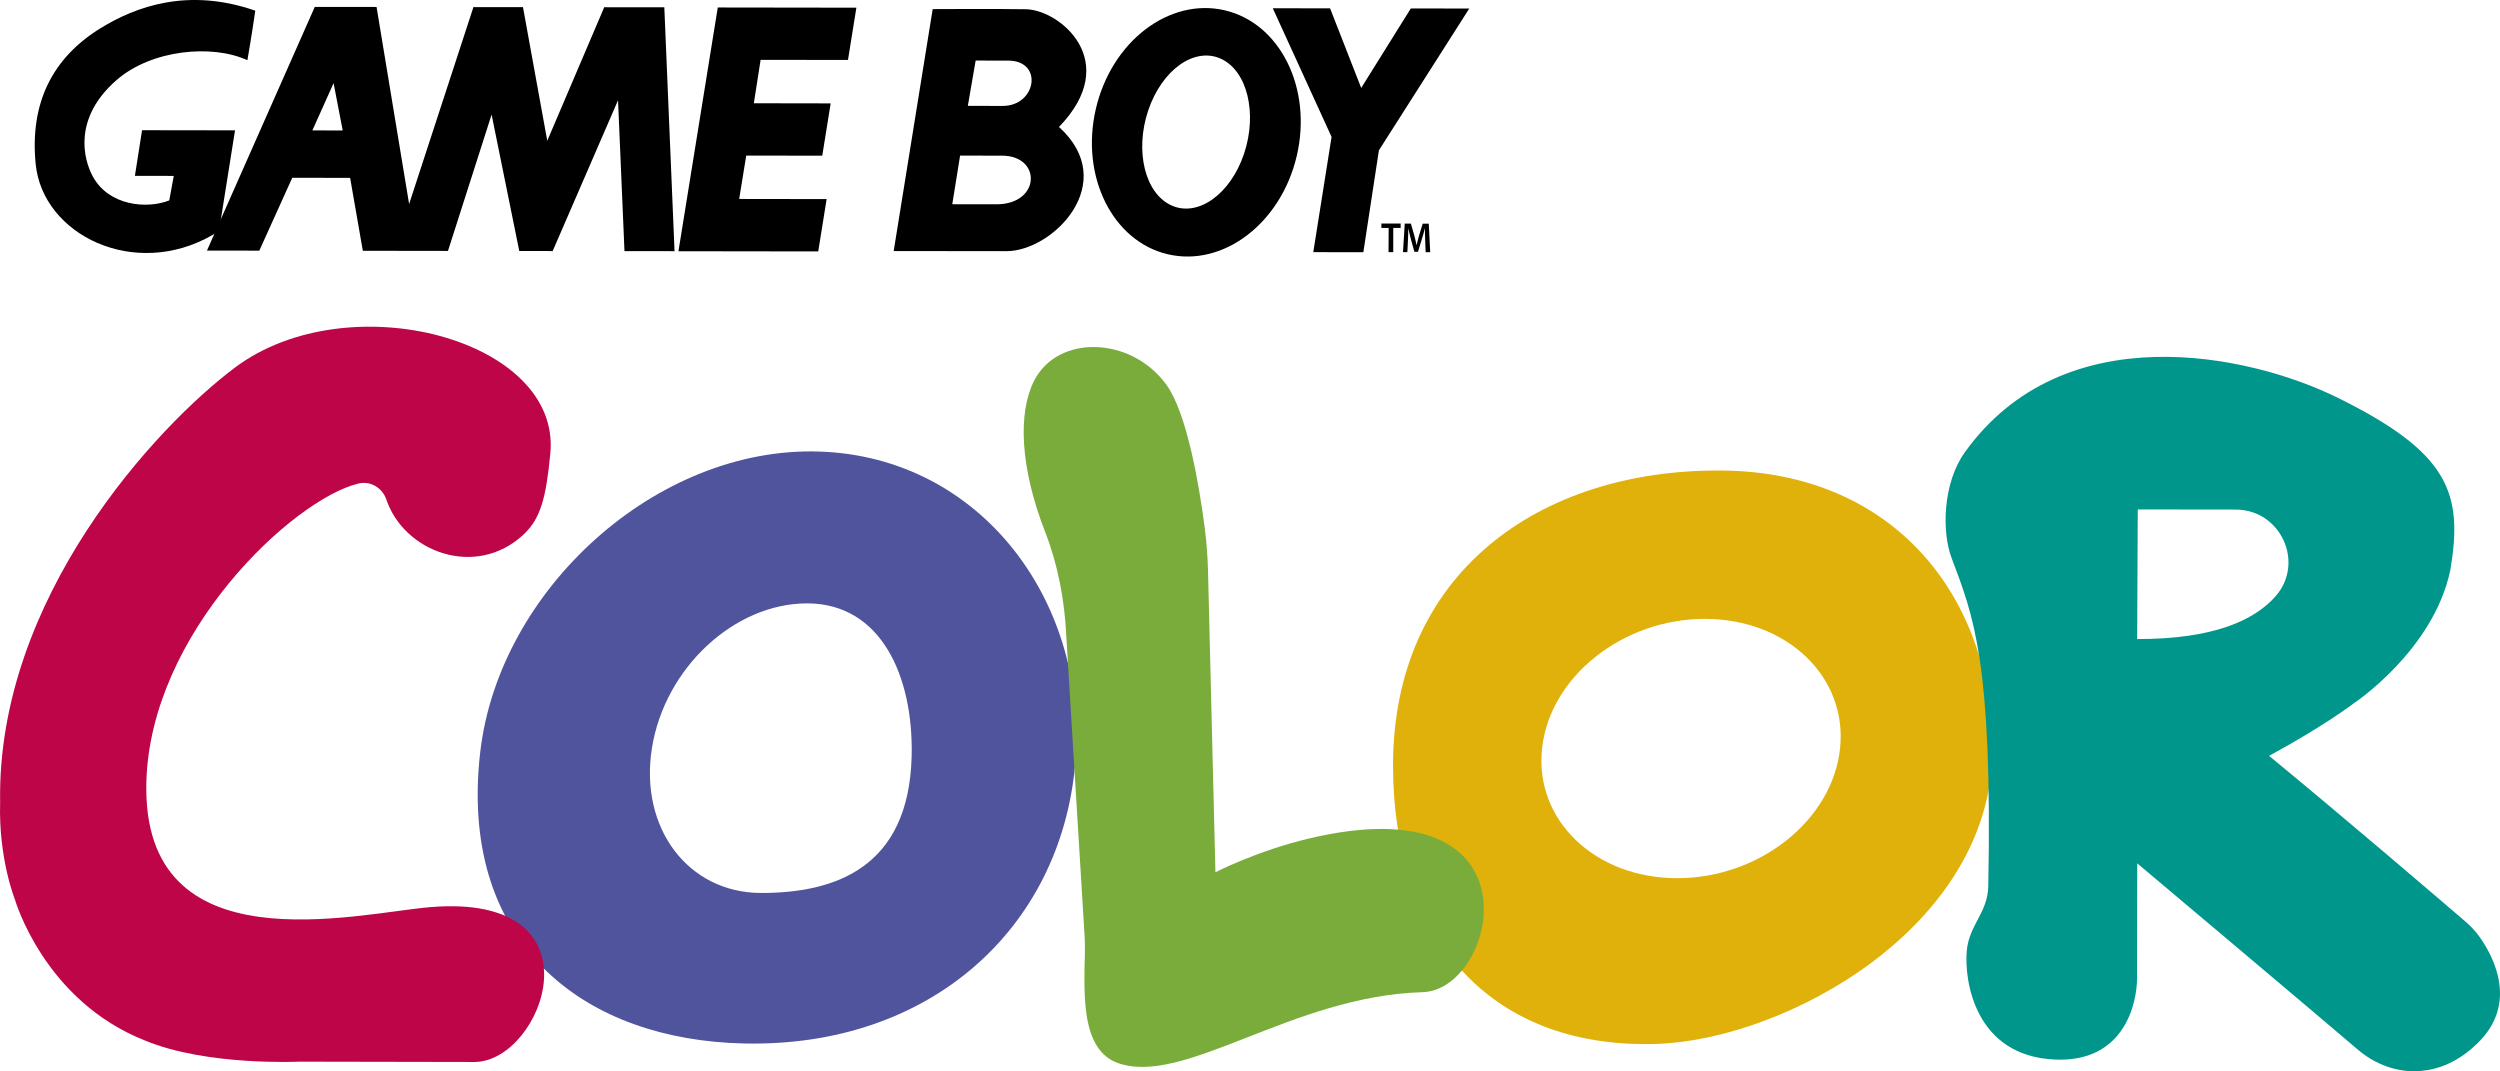 <?xml version="1.0" encoding="utf-8"?>
<!-- Generator: Adobe Illustrator 25.0.0, SVG Export Plug-In . SVG Version: 6.00 Build 0)  -->
<svg version="1.1" id="Layer_1" xmlns="http://www.w3.org/2000/svg" xmlns:xlink="http://www.w3.org/1999/xlink" x="0px" y="0px"
	 viewBox="0 0 3840 1645.6" style="enable-background:new 0 0 3840 1645.6;" xml:space="preserve">
<style type="text/css">
	.st0{fill:#4F549D;}
	.st1{fill:#383C70;}
	.st2{fill:#696FD0;}
	.st3{fill:#DFB10A;}
	.st4{fill:#B28D08;}
	.st5{fill:#FFCA0B;}
	.st6{fill:#7AAC3B;}
	.st7{fill:#5A7F2B;}
	.st8{fill:#9EDF4D;}
	.st9{fill:none;stroke:#231F20;stroke-width:4.089;stroke-miterlimit:10;}
	.st10{fill:#00968C;}
	.st11{fill:#006962;}
	.st12{fill:#00C9BC;}
	.st13{fill:#BD0547;}
	.st14{fill:#900436;}
	.st15{fill:#F0065A;}
	.st16{fill:#FFFFFF;}
	.st17{fill:#C6C6C6;}
	.st18{fill:#30308F;}
</style>
<g>
	<g>
		<path id="path4493_1_" d="M2133,350.1l-11.2,0l0-6.7l29.6,0l0,6.7l-11.3,0l-0.1,37.2l-7.2,0L2133,350.1z"/>
		<path id="path4497_1_" d="M2189.1,369.4c-0.2-5.7-0.5-12.5-0.4-18.4l-0.2,0c-1.3,5.4-2.9,11.3-4.7,16.8l-5.8,19l-5.5,0l-5.2-18.8
			c-1.5-5.6-2.9-11.6-3.9-17.1l-0.1,0c-0.2,5.7-0.4,12.7-0.7,18.7l-0.9,17.7l-6.7,0l2.7-43.9l9.4,0l5.1,17.7
			c1.4,5.2,2.6,10.4,3.6,15.3l0.2,0c1-4.8,2.4-10.2,3.9-15.3l5.4-17.6l9.3,0l2.2,43.9l-7,0L2189.1,369.4z"/>
	</g>
	<g>
		<path d="M526.4,200.4l-14-72.7l-32.6,72.6L526.4,200.4 M1036.1,385.8l-76.9-0.1L949.3,154L848.9,385.6l-51.3-0.1L755.1,176
			l-67,209.4l-130.8-0.2l-19.5-112l-88.9-0.1l-50.6,111.9l-80.4-0.1L483.5,10.6l94.9,0.1l50,302.7l98.8-302.5l76.1,0.1l37.3,205.2
			l87.5-205.1l92.3,0.1L1036.1,385.8"/>
		<polyline points="1256.8,386.2 1269.7,305.8 1135.4,305.6 1146.2,239 1263,239.1 1275.9,158.8 1157.9,158.6 1168.3,91.9 
			1302.5,92.1 1315.4,11.8 1102.5,11.5 1042.1,385.9 1256.8,386.2 		"/>
		<polyline points="2256.8,13.1 2167,13 2090.8,135.1 2043,12.8 1955,12.7 2045.3,210.3 2017.2,387.3 2094.1,387.4 2118,230.9 
			2256.8,13.1 		"/>
		<path d="M1799.5,315.6c40.7,18.3,90.6-17.4,111.4-79.6c20.8-62.3,4.8-127.6-35.9-145.9c-40.7-18.3-90.5,17.4-111.4,79.7
			C1742.7,232.1,1758.8,297.4,1799.5,315.6 M1683.2,167.3c24-103.5,112.6-171.3,197.9-151.5c85.2,19.8,134.9,119.8,110.8,223.3
			c-24,103.5-112.6,171.3-197.9,151.5C1708.8,370.8,1659.2,270.8,1683.2,167.3"/>
		<path d="M154.3,43.4C80.9,88.7,45.5,157.9,54.8,251.9C65.5,361,206.7,430,326.5,360.9c10.5-6.1,6.4-5.1,10.3-8.6L361,200.2
			L218.2,200l-11,70.1l59.7,0.1l-6.9,37.6c-34.2,13.6-92.4,8.4-117.1-36.1c-15.6-28.2-30.1-91,36.1-148.7
			c53.9-47,147.1-55.4,201-30.5c0,0,6.9-39.4,12.1-76.1C288.6-19.6,208.2,10.2,154.3,43.4"/>
		<path d="M1432.6,14l-59.9,371.6c0,0,123,0.2,173.1,0.2C1617,386,1721.4,281,1626.6,195c97.7-100.8,1.1-179.9-50.7-180.8
			c-41.6-0.8-144.3-0.2-144.3-0.2L1432.6,14 M1474.7,239c0,0,16.1,0,64.5,0.1c61.1,0.1,59.3,74.7-8.6,74.7
			c-42.4-0.1-67.9-0.1-67.9-0.1L1474.7,239 M1498.6,93c0,0,1.7,0,50.1,0.1c54.3,0.1,43.2,69.7-8.6,69.6c-42.4-0.1-53.5-0.1-53.5-0.1
			L1498.6,93"/>
	</g>
	<g>
		<g>
			<path class="st0" d="M1259.1,693.6c-249.6-8.6-492.2,211.1-521.4,461c-1.2,9.9-2.1,19.7-2.7,29.3
				c-18.3,271.2,164.7,413.6,408,418.9c285.9,6.2,485.4-176.9,508.3-427.5C1673.9,927.4,1508.7,702.2,1259.1,693.6z M1169,1371.6
				c-112.2-0.2-187.3-99.9-167.6-222.7c19.6-122.8,126.5-222.3,238.7-222.1c112.2,0.2,163.1,110.4,160.2,234.7
				C1396.1,1334,1281.3,1371.7,1169,1371.6z"/>
		</g>
		<g>
			<path class="st3" d="M2643.7,722.7c-279.5-1.9-504.8,157.8-504,454.9c0.6,250,138.3,433.5,403.5,425.9
				c197.7-5.7,516.8-178.6,517.2-453.1C3060.7,920.1,2911.8,724.5,2643.7,722.7z M2826.3,1149.9c-11.8,110-123.8,199.1-250.2,199
				c-126.4-0.1-219.3-89.3-207.5-199.3c11.8-110,123.8-199.1,250.2-199C2745.1,950.7,2838.1,1039.9,2826.3,1149.9z"/>
		</g>
		<g>
			<path class="st6" d="M1866.9,1339.8l-11.4-463.5c-0.6-22.4-2.3-44.6-5.2-66.8c-7.8-59.8-26.4-173.8-58.6-218.4
				c-54-74.6-166.9-78.1-203.4-6.1c-24.8,49-21.7,132.7,17,231.9c19.6,50.4,29.7,103.9,32.4,157.9c0,0,21.3,349.2,28.4,465.6
				c3.1,50.8-16.3,167.7,50.1,192.1c101.6,37.3,268.1-103,468.9-108.5c115.8-3.2,187.6-321.9-174.4-236.1
				C1930.6,1306.9,1866.9,1339.8,1866.9,1339.8z"/>
			<g>
				<path class="st8" d="M1666.2,1472.1c-0.3,14.1-0.7,29.7-0.4,45.7C1666,1500.5,1666.6,1484.7,1666.2,1472.1z"/>
			</g>
		</g>
		<g>
			<path class="st10" d="M3809.3,1440c-6.4-9.1-14-17.2-22.4-24.5c-39.4-33.8-189.2-162.2-301.6-254.5
				c87.8-47.8,130.1-80.7,130.1-80.7s122.1-80.7,148.3-204.5c20.1-118.8-2.2-180.8-173.7-265.2c-136.2-67-420.3-127.1-571.8,83.8
				c-35,48.7-35.2,124-20.7,162.3c33.9,89.6,63.1,160.8,56.5,504.1c-0.8,41.7-29.6,59.4-33.1,100.3
				c-3.8,44.2,11.9,161.2,135.9,166.4c106.8,4.5,125.7-87.3,125.7-125.2c0.1-62.7,0.3-176.2,0.3-176.2s289,243.3,338.7,286
				c26.8,23,61.6,36,96.8,32.9c26.8-2.3,57.6-13.4,87.7-43.1C3867.5,1541.6,3831,1471,3809.3,1440z M3282.7,981.6l0.9-199.1
				l150.5,0.2c69.2,0.1,106.8,82.1,60.7,133.7C3462.6,952.6,3400.3,981.8,3282.7,981.6z"/>
		</g>
		<g>
			<path class="st13" d="M550.6,742.7c18.6-4.5,36.8,6.7,42.9,24.8C620.8,848,730.8,889.2,804,821.2c26.5-24.6,34.7-56.6,41.3-124.6
				C862.5,520.8,535,434.3,361,564.5c-120.2,90-366.3,354-360.8,668C-2.4,1319,23,1381.9,23,1381.9s44.6,155.3,199.9,216.4
				c94.5,39.3,237,32.4,237,32.4s267.9,0.5,268.6,0.5c105.9,0.2,202-260-67-237.9c-113.2,9.3-443.8,94.6-436.7-191.5
				C230.4,972,450.4,766.8,550.6,742.7z"/>
		</g>
	</g>
</g>
</svg>
